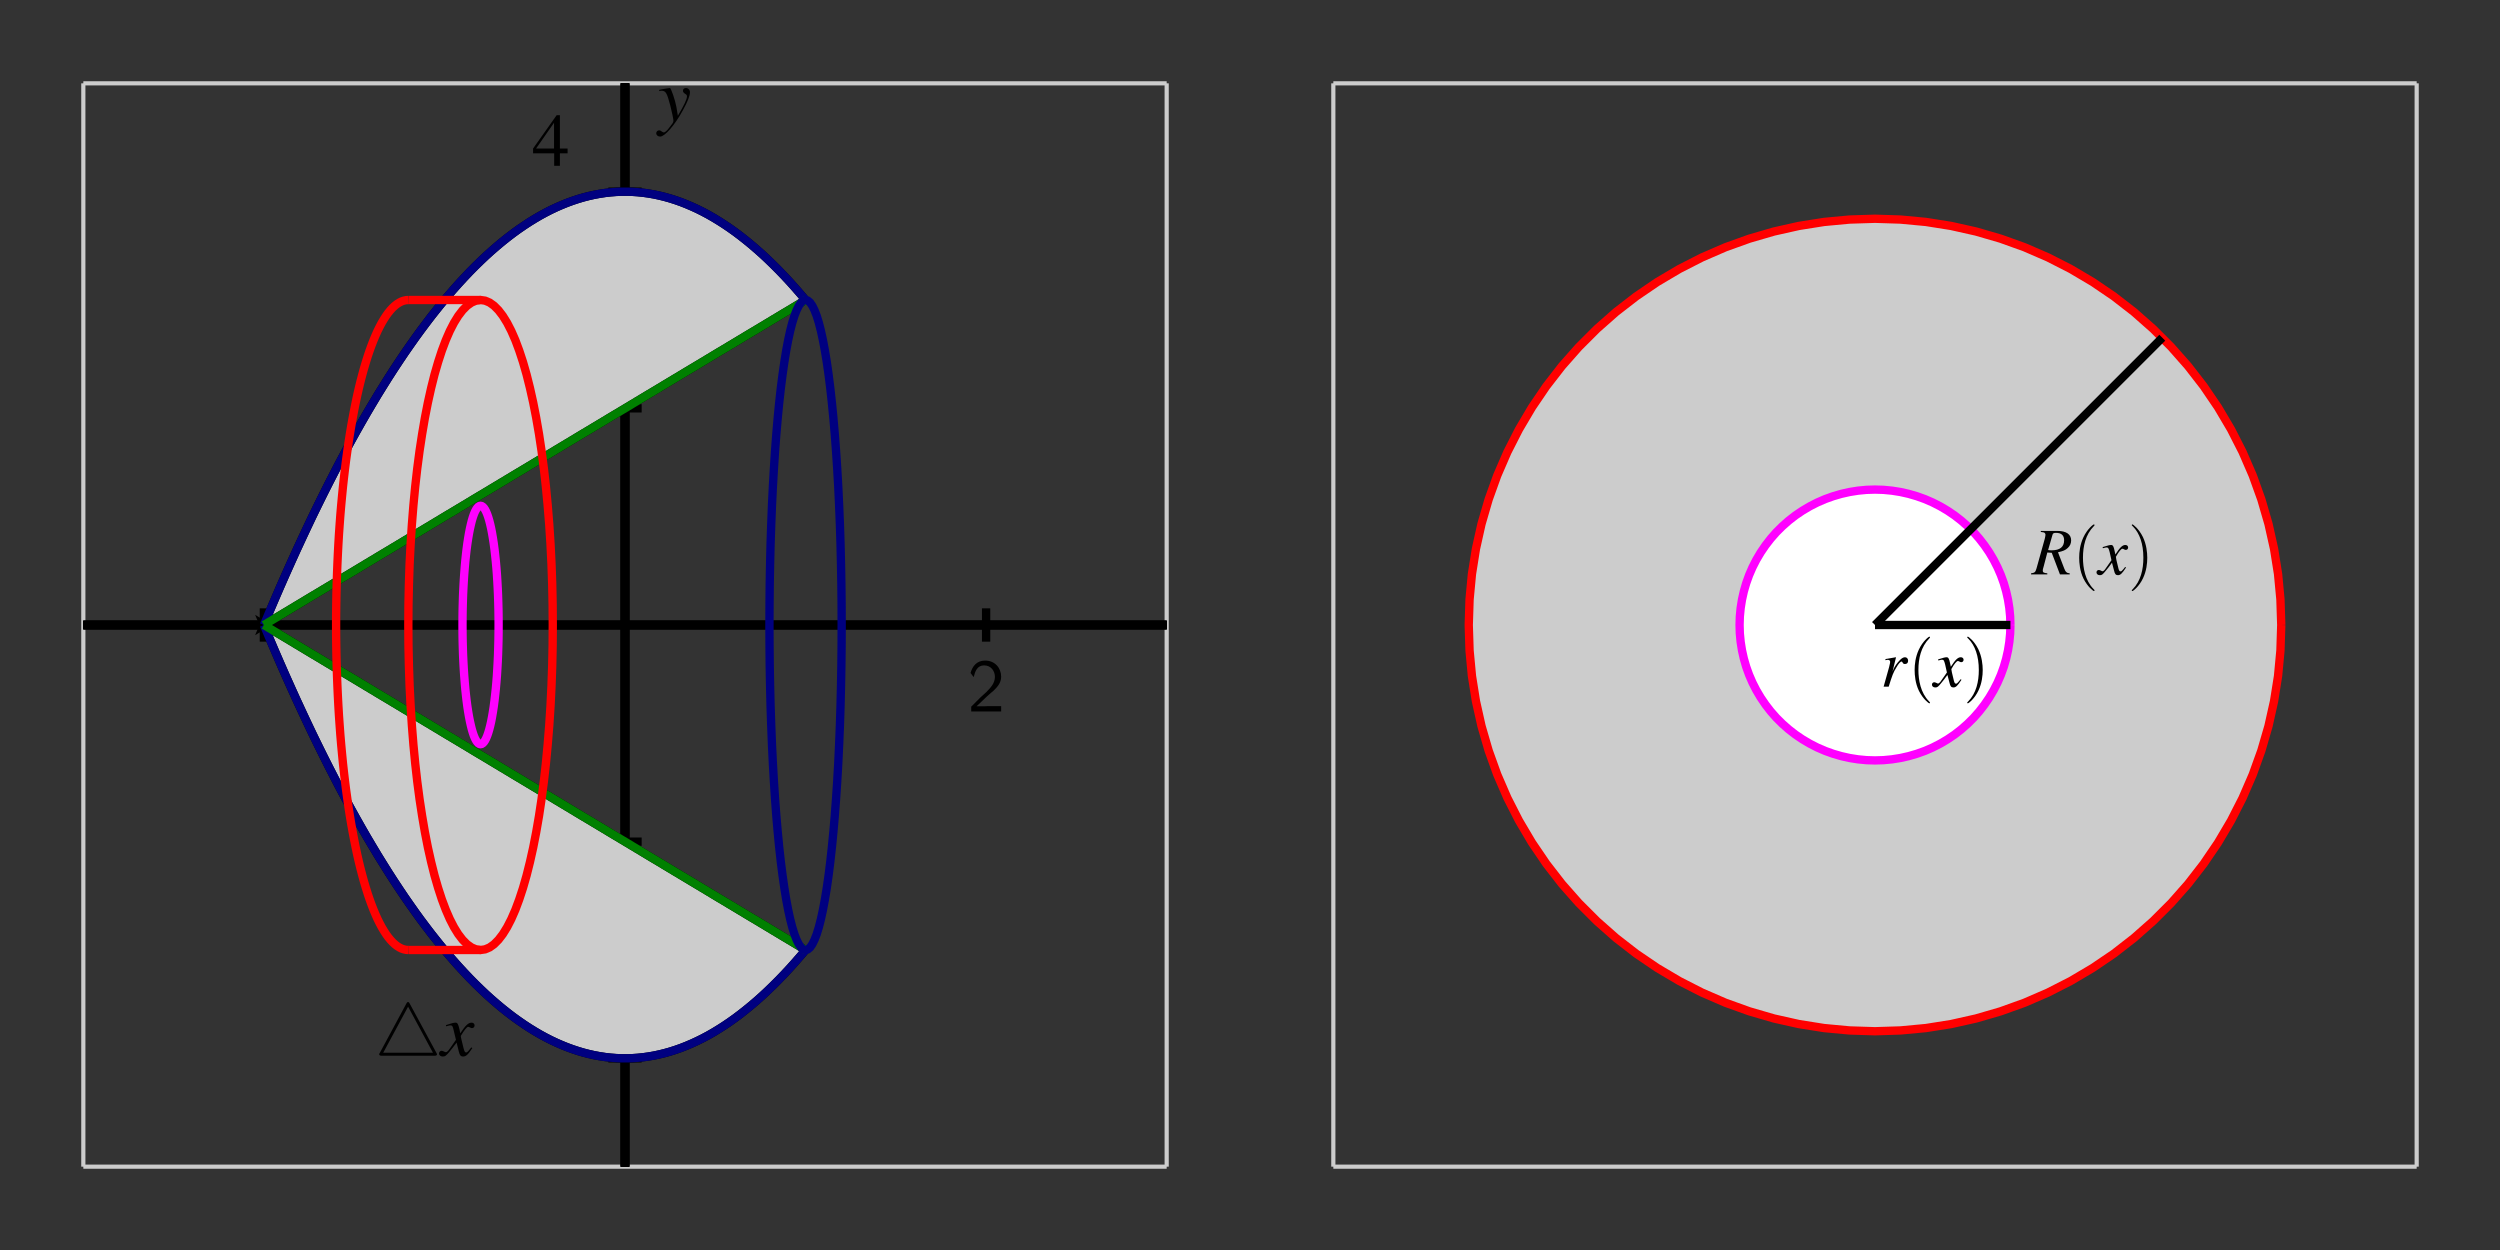 <?xml version="1.0" encoding="UTF-8"?>
<svg xmlns="http://www.w3.org/2000/svg" xmlns:xlink="http://www.w3.org/1999/xlink" width="300pt" height="150pt" viewBox="0 0 300 150" version="1.1">
<rect x="0" y="0" width="300" height="150" fill="#333333" stroke="none"/>
<defs>
<g>
<symbol overflow="visible" id="glyph0-0">
<path style="stroke:none;" d=""/>
</symbol>
<symbol overflow="visible" id="glyph0-1">
<path style="stroke:none;" d="M 1.562 -1.688 L 0.453 -0.578 L 0.453 0 L 4.047 0 L 4.047 -0.641 L 2.406 -0.641 C 2.297 -0.641 2.188 -0.625 2.078 -0.625 L 1.094 -0.625 C 1.391 -0.875 2.062 -1.562 2.344 -1.812 C 2.516 -1.984 2.984 -2.359 3.156 -2.516 C 3.562 -2.922 4.047 -3.406 4.047 -4.172 C 4.047 -5.203 3.312 -6.109 2.125 -6.109 C 1.094 -6.109 0.594 -5.406 0.375 -4.625 C 0.484 -4.469 0.531 -4.422 0.547 -4.391 C 0.562 -4.375 0.656 -4.25 0.75 -4.125 C 0.922 -4.828 1.172 -5.531 2 -5.531 C 2.844 -5.531 3.297 -4.844 3.297 -4.156 C 3.297 -3.391 2.797 -2.875 2.266 -2.328 Z M 1.562 -1.688 "/>
</symbol>
<symbol overflow="visible" id="glyph1-0">
<path style="stroke:none;" d=""/>
</symbol>
<symbol overflow="visible" id="glyph1-1">
<path style="stroke:none;" d="M 4.188 -6.266 C 4.125 -6.375 4.109 -6.438 4 -6.438 C 3.891 -6.438 3.875 -6.406 3.797 -6.266 L 0.609 -0.344 C 0.531 -0.234 0.531 -0.219 0.531 -0.188 C 0.531 0 0.719 0 0.859 0 L 7.141 0 C 7.297 0 7.469 0 7.469 -0.188 C 7.469 -0.219 7.438 -0.25 7.406 -0.328 Z M 4 -5.891 L 6.984 -0.359 L 1.016 -0.359 Z M 4 -5.891 "/>
</symbol>
<symbol overflow="visible" id="glyph2-0">
<path style="stroke:none;" d=""/>
</symbol>
<symbol overflow="visible" id="glyph2-1">
<path style="stroke:none;" d="M 3.625 -1 C 3.547 -0.922 3.5 -0.859 3.422 -0.75 C 3.219 -0.484 3.109 -0.391 3 -0.391 C 2.875 -0.391 2.797 -0.516 2.734 -0.766 C 2.703 -0.844 2.703 -0.891 2.688 -0.922 C 2.469 -1.828 2.359 -2.234 2.359 -2.375 C 2.766 -3.062 3.094 -3.469 3.25 -3.469 C 3.297 -3.469 3.375 -3.438 3.469 -3.391 C 3.578 -3.328 3.641 -3.312 3.703 -3.312 C 3.891 -3.312 4.016 -3.453 4.016 -3.641 C 4.016 -3.828 3.875 -3.969 3.656 -3.969 C 3.266 -3.969 2.922 -3.641 2.297 -2.688 L 2.203 -3.172 C 2.062 -3.781 1.969 -3.969 1.734 -3.969 C 1.531 -3.969 1.219 -3.891 0.672 -3.703 L 0.578 -3.672 L 0.609 -3.531 C 0.953 -3.625 1.031 -3.641 1.109 -3.641 C 1.344 -3.641 1.391 -3.562 1.516 -3.016 L 1.781 -1.906 L 1.047 -0.859 C 0.859 -0.578 0.688 -0.422 0.578 -0.422 C 0.531 -0.422 0.438 -0.453 0.344 -0.5 C 0.234 -0.562 0.141 -0.594 0.062 -0.594 C -0.109 -0.594 -0.25 -0.453 -0.25 -0.281 C -0.25 -0.047 -0.062 0.094 0.203 0.094 C 0.484 0.094 0.594 0.016 1.047 -0.531 C 1.281 -0.812 1.469 -1.062 1.859 -1.578 L 2.125 -0.5 C 2.234 -0.047 2.359 0.094 2.641 0.094 C 2.984 0.094 3.219 -0.109 3.75 -0.922 Z M 3.625 -1 "/>
</symbol>
<symbol overflow="visible" id="glyph2-2">
<path style="stroke:none;" d="M 0.141 -3.594 C 0.25 -3.625 0.312 -3.641 0.406 -3.641 C 0.922 -3.641 1.062 -3.406 1.469 -1.859 C 1.625 -1.281 1.844 -0.219 1.844 -0.078 C 1.844 0.078 1.797 0.219 1.656 0.375 C 1.375 0.75 1.203 0.984 1.094 1.094 C 0.906 1.281 0.797 1.359 0.688 1.359 C 0.625 1.359 0.562 1.328 0.469 1.266 C 0.328 1.156 0.234 1.109 0.141 1.109 C -0.062 1.109 -0.219 1.266 -0.219 1.453 C -0.219 1.688 -0.016 1.859 0.25 1.859 C 0.812 1.859 2 0.5 2.969 -1.281 C 3.578 -2.391 3.828 -3.031 3.828 -3.469 C 3.828 -3.75 3.609 -3.969 3.344 -3.969 C 3.125 -3.969 2.984 -3.828 2.984 -3.641 C 2.984 -3.5 3.062 -3.406 3.234 -3.281 C 3.406 -3.188 3.469 -3.109 3.469 -2.984 C 3.469 -2.625 3.141 -1.922 2.375 -0.641 L 2.203 -1.688 C 2.062 -2.484 1.562 -3.969 1.422 -3.969 L 1.391 -3.969 C 1.375 -3.953 1.344 -3.953 1.312 -3.953 C 1.219 -3.953 0.906 -3.891 0.422 -3.812 C 0.375 -3.797 0.266 -3.766 0.141 -3.75 Z M 0.141 -3.594 "/>
</symbol>
<symbol overflow="visible" id="glyph3-0">
<path style="stroke:none;" d=""/>
</symbol>
<symbol overflow="visible" id="glyph3-1">
<path style="stroke:none;" d="M 4.25 -2.078 L 3.328 -2.078 L 3.328 -6.078 L 2.938 -6.078 L 0.109 -2.078 L 0.109 -1.5 L 2.641 -1.5 L 2.641 0 L 3.328 0 L 3.328 -1.5 L 4.25 -1.5 Z M 2.625 -2.078 L 0.469 -2.078 L 2.625 -5.172 Z M 2.625 -2.078 "/>
</symbol>
<symbol overflow="visible" id="glyph4-0">
<path style="stroke:none;" d=""/>
</symbol>
<symbol overflow="visible" id="glyph4-1">
<path style="stroke:none;" d="M 0.969 0 C 1.391 -1.359 1.516 -1.703 1.891 -2.312 C 2.156 -2.766 2.375 -3.016 2.516 -3.016 C 2.562 -3.016 2.594 -2.969 2.641 -2.891 C 2.703 -2.766 2.766 -2.719 2.922 -2.719 C 3.156 -2.719 3.297 -2.859 3.297 -3.109 C 3.297 -3.359 3.141 -3.531 2.922 -3.531 C 2.734 -3.531 2.516 -3.406 2.312 -3.188 C 1.984 -2.859 1.656 -2.391 1.531 -2.062 L 1.422 -1.781 L 1.844 -3.516 L 1.828 -3.531 C 1.234 -3.422 1.172 -3.406 0.578 -3.312 L 0.578 -3.172 C 0.781 -3.219 0.797 -3.219 0.859 -3.219 C 1.031 -3.219 1.141 -3.141 1.141 -2.984 C 1.141 -2.875 1.141 -2.875 1.016 -2.344 L 0.359 0 Z M 0.969 0 "/>
</symbol>
<symbol overflow="visible" id="glyph4-2">
<path style="stroke:none;" d="M 3.219 -0.891 C 3.156 -0.812 3.109 -0.766 3.047 -0.672 C 2.859 -0.438 2.766 -0.359 2.672 -0.359 C 2.547 -0.359 2.484 -0.453 2.422 -0.688 C 2.406 -0.75 2.406 -0.797 2.391 -0.812 C 2.188 -1.625 2.109 -1.984 2.109 -2.109 C 2.453 -2.734 2.75 -3.078 2.891 -3.078 C 2.938 -3.078 3 -3.062 3.078 -3.016 C 3.172 -2.953 3.234 -2.938 3.297 -2.938 C 3.469 -2.938 3.578 -3.062 3.578 -3.234 C 3.578 -3.406 3.438 -3.531 3.25 -3.531 C 2.891 -3.531 2.594 -3.234 2.047 -2.391 L 1.953 -2.828 C 1.844 -3.375 1.75 -3.531 1.531 -3.531 C 1.359 -3.531 1.094 -3.453 0.594 -3.297 L 0.516 -3.266 L 0.547 -3.141 C 0.844 -3.219 0.922 -3.234 0.984 -3.234 C 1.188 -3.234 1.234 -3.156 1.359 -2.688 L 1.578 -1.703 L 0.922 -0.766 C 0.766 -0.516 0.609 -0.375 0.516 -0.375 C 0.469 -0.375 0.391 -0.406 0.312 -0.453 C 0.203 -0.5 0.125 -0.531 0.062 -0.531 C -0.094 -0.531 -0.219 -0.406 -0.219 -0.25 C -0.219 -0.047 -0.062 0.094 0.188 0.094 C 0.438 0.094 0.531 0.016 0.922 -0.469 C 1.141 -0.734 1.312 -0.938 1.641 -1.406 L 1.891 -0.453 C 1.984 -0.047 2.094 0.094 2.359 0.094 C 2.656 0.094 2.859 -0.109 3.328 -0.828 Z M 3.219 -0.891 "/>
</symbol>
<symbol overflow="visible" id="glyph4-3">
<path style="stroke:none;" d="M 4.531 -0.125 C 4.188 -0.156 4.031 -0.281 3.875 -0.703 L 3.125 -2.656 C 3.75 -2.797 4.016 -2.906 4.297 -3.172 C 4.562 -3.406 4.703 -3.719 4.703 -4.078 C 4.703 -4.812 4.109 -5.219 3.047 -5.219 L 1.062 -5.219 L 1.062 -5.094 C 1.391 -5.047 1.438 -5.047 1.516 -4.984 C 1.578 -4.938 1.625 -4.844 1.625 -4.766 C 1.625 -4.656 1.578 -4.469 1.531 -4.25 L 0.547 -0.719 C 0.406 -0.25 0.344 -0.203 -0.109 -0.125 L -0.109 0 L 1.844 0 L 1.844 -0.125 C 1.359 -0.188 1.297 -0.234 1.297 -0.5 C 1.297 -0.578 1.328 -0.688 1.406 -0.953 L 1.844 -2.625 L 2.375 -2.594 L 3.359 0 L 4.531 0 Z M 2.469 -4.766 C 2.516 -4.922 2.609 -4.984 2.875 -4.984 C 3.531 -4.984 3.859 -4.688 3.859 -4.094 C 3.859 -3.297 3.359 -2.891 2.359 -2.891 C 2.219 -2.891 2.141 -2.891 1.938 -2.922 Z M 2.469 -4.766 "/>
</symbol>
<symbol overflow="visible" id="glyph5-0">
<path style="stroke:none;" d=""/>
</symbol>
<symbol overflow="visible" id="glyph5-1">
<path style="stroke:none;" d="M 2.641 1.922 C 2.641 1.891 2.641 1.875 2.516 1.75 C 1.516 0.734 1.25 -0.781 1.25 -2 C 1.25 -3.391 1.562 -4.781 2.547 -5.781 C 2.641 -5.875 2.641 -5.891 2.641 -5.922 C 2.641 -5.969 2.609 -6 2.562 -6 C 2.484 -6 1.766 -5.453 1.297 -4.438 C 0.891 -3.562 0.797 -2.672 0.797 -2 C 0.797 -1.375 0.875 -0.406 1.312 0.5 C 1.797 1.484 2.484 2 2.562 2 C 2.609 2 2.641 1.969 2.641 1.922 Z M 2.641 1.922 "/>
</symbol>
<symbol overflow="visible" id="glyph5-2">
<path style="stroke:none;" d="M 2.312 -2 C 2.312 -2.625 2.219 -3.594 1.781 -4.5 C 1.297 -5.484 0.609 -6 0.531 -6 C 0.484 -6 0.453 -5.969 0.453 -5.922 C 0.453 -5.891 0.453 -5.875 0.609 -5.734 C 1.391 -4.938 1.844 -3.672 1.844 -2 C 1.844 -0.625 1.547 0.781 0.562 1.781 C 0.453 1.875 0.453 1.891 0.453 1.922 C 0.453 1.969 0.484 2 0.531 2 C 0.609 2 1.344 1.453 1.812 0.438 C 2.219 -0.438 2.312 -1.328 2.312 -2 Z M 2.312 -2 "/>
</symbol>
</g>
<clipPath id="clip1">
  <path d="M 17 10 L 111 10 L 111 90 L 17 90 Z M 17 10 "/>
</clipPath>
<clipPath id="clip2">
  <path d="M 17 60 L 111 60 L 111 140 L 17 140 Z M 17 60 "/>
</clipPath>
</defs>
<g id="surface1">
<path style="fill:none;stroke-width:5;stroke-linecap:butt;stroke-linejoin:miter;stroke:rgb(80.077%,80.077%,80.077%);stroke-opacity:1;stroke-miterlimit:10;" d="M 100 100 L 100 1400 M 1400 100 L 1400 1400 M 100 100 L 1400 100 M 100 1400 L 1400 1400 " transform="matrix(0.1,0,0,-0.1,0,150)"/>
<path style="fill:none;stroke-width:10;stroke-linecap:butt;stroke-linejoin:miter;stroke:rgb(0%,0%,0%);stroke-opacity:1;stroke-miterlimit:10;" d="M 100 750 L 1400 750 M 750 100 L 750 1400 " transform="matrix(0.1,0,0,-0.1,0,150)"/>
<path style="fill:none;stroke-width:10;stroke-linecap:butt;stroke-linejoin:miter;stroke:rgb(0%,0%,0%);stroke-opacity:1;stroke-miterlimit:10;" d="M 100 750 L 1400 750 M 750 100 L 750 1400 M 316.68 730 L 316.68 770 " transform="matrix(0.1,0,0,-0.1,0,150)"/>
<path style="fill:none;stroke-width:10;stroke-linecap:butt;stroke-linejoin:miter;stroke:rgb(0%,0%,0%);stroke-opacity:1;stroke-miterlimit:10;" d="M 100 750 L 1400 750 M 750 100 L 750 1400 M 750 730 L 750 770 " transform="matrix(0.1,0,0,-0.1,0,150)"/>
<path style="fill:none;stroke-width:10;stroke-linecap:butt;stroke-linejoin:miter;stroke:rgb(0%,0%,0%);stroke-opacity:1;stroke-miterlimit:10;" d="M 100 750 L 1400 750 M 750 100 L 750 1400 M 1183.32 730 L 1183.32 770 " transform="matrix(0.1,0,0,-0.1,0,150)"/>
<path style="fill:none;stroke-width:10;stroke-linecap:butt;stroke-linejoin:miter;stroke:rgb(0%,0%,0%);stroke-opacity:1;stroke-miterlimit:10;" d="M 100 750 L 1400 750 M 750 100 L 750 1400 M 730 230 L 770 230 " transform="matrix(0.1,0,0,-0.1,0,150)"/>
<path style="fill:none;stroke-width:10;stroke-linecap:butt;stroke-linejoin:miter;stroke:rgb(0%,0%,0%);stroke-opacity:1;stroke-miterlimit:10;" d="M 100 750 L 1400 750 M 750 100 L 750 1400 M 730 490 L 770 490 " transform="matrix(0.1,0,0,-0.1,0,150)"/>
<path style="fill:none;stroke-width:10;stroke-linecap:butt;stroke-linejoin:miter;stroke:rgb(0%,0%,0%);stroke-opacity:1;stroke-miterlimit:10;" d="M 100 750 L 1400 750 M 750 100 L 750 1400 M 730 750 L 770 750 " transform="matrix(0.1,0,0,-0.1,0,150)"/>
<path style="fill:none;stroke-width:10;stroke-linecap:butt;stroke-linejoin:miter;stroke:rgb(0%,0%,0%);stroke-opacity:1;stroke-miterlimit:10;" d="M 100 750 L 1400 750 M 750 100 L 750 1400 M 730 1010 L 770 1010 " transform="matrix(0.1,0,0,-0.1,0,150)"/>
<path style="fill:none;stroke-width:10;stroke-linecap:butt;stroke-linejoin:miter;stroke:rgb(0%,0%,0%);stroke-opacity:1;stroke-miterlimit:10;" d="M 100 750 L 1400 750 M 750 100 L 750 1400 M 730 1270 L 770 1270 " transform="matrix(0.1,0,0,-0.1,0,150)"/>
<g style="fill:rgb(0%,0%,0%);fill-opacity:1;">
  <use xlink:href="#glyph0-1" x="116.092" y="85.378"/>
</g>
<path style=" stroke:none;fill-rule:nonzero;fill:rgb(80.077%,80.077%,80.077%);fill-opacity:1;" d="M 31.668 75 L 32.316 73.453 L 32.969 71.926 L 33.617 70.426 L 34.266 68.949 L 34.918 67.492 L 35.566 66.062 L 36.219 64.652 L 36.867 63.27 L 37.516 61.906 L 38.168 60.57 L 38.816 59.258 L 39.469 57.965 L 40.117 56.699 L 40.766 55.453 L 41.418 54.23 L 42.066 53.035 L 42.719 51.859 L 43.367 50.711 L 44.016 49.586 L 44.668 48.48 L 45.316 47.398 L 45.969 46.344 L 46.617 45.309 L 47.266 44.301 L 47.918 43.312 L 48.566 42.348 L 49.219 41.41 L 49.867 40.492 L 50.516 39.602 L 51.168 38.73 L 51.816 37.883 L 52.469 37.062 L 53.117 36.262 L 53.766 35.484 L 54.418 34.73 L 55.066 34.004 L 55.719 33.297 L 56.367 32.613 L 57.016 31.957 L 57.668 31.32 L 58.316 30.707 L 58.969 30.117 L 59.617 29.555 L 60.266 29.012 L 60.918 28.492 L 61.566 27.996 L 62.219 27.523 L 62.867 27.078 L 63.516 26.652 L 64.168 26.25 L 64.816 25.871 L 65.469 25.516 L 66.117 25.184 L 66.766 24.879 L 67.418 24.594 L 68.066 24.332 L 68.719 24.094 L 69.367 23.879 L 70.016 23.688 L 70.668 23.52 L 71.316 23.375 L 71.969 23.254 L 72.617 23.156 L 73.266 23.082 L 73.918 23.031 L 74.566 23.004 L 75.219 23 L 75.867 23.02 L 76.516 23.062 L 77.168 23.129 L 77.816 23.219 L 78.469 23.332 L 79.117 23.469 L 79.766 23.629 L 80.418 23.812 L 81.066 24.02 L 81.719 24.25 L 82.367 24.504 L 83.016 24.781 L 83.668 25.078 L 84.316 25.402 L 84.969 25.75 L 85.617 26.121 L 86.266 26.516 L 86.918 26.934 L 87.566 27.371 L 88.219 27.836 L 88.867 28.324 L 89.516 28.836 L 90.168 29.371 L 90.816 29.93 L 91.469 30.508 L 92.117 31.113 L 92.766 31.742 L 93.418 32.395 L 94.066 33.066 L 94.719 33.766 L 95.367 34.488 L 96.016 35.23 L 96.668 36 L 96.016 36.391 L 94.719 37.172 L 94.066 37.559 L 93.418 37.949 L 92.766 38.34 L 91.469 39.121 L 90.816 39.512 L 90.168 39.898 L 89.516 40.289 L 88.219 41.07 L 87.566 41.461 L 86.918 41.852 L 86.266 42.238 L 84.969 43.02 L 84.316 43.41 L 83.668 43.801 L 83.016 44.191 L 82.367 44.578 L 81.719 44.969 L 81.066 45.359 L 80.418 45.75 L 79.766 46.141 L 78.469 46.922 L 77.816 47.309 L 77.168 47.699 L 76.516 48.09 L 75.219 48.871 L 74.566 49.262 L 73.918 49.648 L 73.266 50.039 L 71.969 50.82 L 71.316 51.211 L 70.668 51.602 L 70.016 51.988 L 68.719 52.77 L 68.066 53.16 L 67.418 53.551 L 66.766 53.941 L 66.117 54.332 L 65.469 54.719 L 64.816 55.109 L 64.168 55.5 L 63.516 55.891 L 62.867 56.281 L 62.219 56.668 L 61.566 57.059 L 60.918 57.449 L 60.266 57.84 L 58.969 58.621 L 58.316 59.012 L 57.668 59.398 L 57.016 59.789 L 55.719 60.57 L 55.066 60.961 L 54.418 61.352 L 53.766 61.738 L 52.469 62.52 L 51.816 62.91 L 51.168 63.301 L 50.516 63.691 L 49.867 64.082 L 49.219 64.469 L 48.566 64.859 L 47.918 65.25 L 47.266 65.641 L 46.617 66.031 L 45.969 66.418 L 45.316 66.809 L 44.668 67.199 L 44.016 67.59 L 42.719 68.371 L 42.066 68.762 L 41.418 69.148 L 40.766 69.539 L 39.469 70.32 L 38.816 70.711 L 38.168 71.102 L 37.516 71.488 L 36.219 72.27 L 35.566 72.66 L 34.918 73.051 L 34.266 73.441 L 33.617 73.832 L 32.969 74.219 L 32.316 74.609 L 31.668 75 "/>
<path style="fill:none;stroke-width:10;stroke-linecap:butt;stroke-linejoin:miter;stroke:rgb(0%,0%,0%);stroke-opacity:1;stroke-miterlimit:10;" d="M 316.68 750 L 323.164 765.469 L 329.688 780.742 L 336.172 795.742 L 342.656 810.508 L 349.18 825.078 L 355.664 839.375 L 362.188 853.477 L 368.672 867.305 L 375.156 880.938 L 381.68 894.297 L 388.164 907.422 L 394.688 920.352 L 401.172 933.008 L 407.656 945.469 L 414.18 957.695 L 420.664 969.648 L 427.188 981.406 L 433.672 992.891 L 440.156 1004.141 L 446.68 1015.195 L 453.164 1026.016 L 459.688 1036.562 L 466.172 1046.914 L 472.656 1056.992 L 479.18 1066.875 L 485.664 1076.523 L 492.188 1085.898 L 498.672 1095.078 L 505.156 1103.984 L 511.68 1112.695 L 518.164 1121.172 L 524.688 1129.375 L 531.172 1137.383 L 537.656 1145.156 L 544.18 1152.695 L 550.664 1159.961 L 557.188 1167.031 L 563.672 1173.867 L 570.156 1180.43 L 576.68 1186.797 L 583.164 1192.93 L 589.688 1198.828 L 596.172 1204.453 L 602.656 1209.883 L 609.18 1215.078 L 615.664 1220.039 L 622.188 1224.766 L 628.672 1229.219 L 635.156 1233.477 L 641.68 1237.5 L 648.164 1241.289 L 654.688 1244.844 L 661.172 1248.164 L 667.656 1251.211 L 674.18 1254.062 L 680.664 1256.68 L 687.188 1259.062 L 693.672 1261.211 L 700.156 1263.125 L 706.68 1264.805 L 713.164 1266.25 L 719.688 1267.461 L 726.172 1268.438 L 732.656 1269.18 L 739.18 1269.688 L 745.664 1269.961 L 752.188 1270 L 758.672 1269.805 L 765.156 1269.375 L 771.68 1268.711 L 778.164 1267.812 L 784.688 1266.68 L 791.172 1265.312 L 797.656 1263.711 L 804.18 1261.875 L 810.664 1259.805 L 817.188 1257.5 L 823.672 1254.961 L 830.156 1252.188 L 836.68 1249.219 L 843.164 1245.977 L 849.688 1242.5 L 856.172 1238.789 L 862.656 1234.844 L 869.18 1230.664 L 875.664 1226.289 L 882.188 1221.641 L 888.672 1216.758 L 895.156 1211.641 L 901.68 1206.289 L 908.164 1200.703 L 914.688 1194.922 L 921.172 1188.867 L 927.656 1182.578 L 934.18 1176.055 L 940.664 1169.336 L 947.188 1162.344 L 953.672 1155.117 L 960.156 1147.695 L 966.68 1140 L 960.156 1136.094 L 947.188 1128.281 L 940.664 1124.414 L 934.18 1120.508 L 927.656 1116.602 L 914.688 1108.789 L 908.164 1104.883 L 901.68 1101.016 L 895.156 1097.109 L 882.188 1089.297 L 875.664 1085.391 L 869.18 1081.484 L 862.656 1077.617 L 849.688 1069.805 L 843.164 1065.898 L 836.68 1061.992 L 830.156 1058.086 L 823.672 1054.219 L 817.188 1050.312 L 810.664 1046.406 L 804.18 1042.5 L 797.656 1038.594 L 784.688 1030.781 L 778.164 1026.914 L 771.68 1023.008 L 765.156 1019.102 L 752.188 1011.289 L 745.664 1007.383 L 739.18 1003.516 L 732.656 999.609 L 719.688 991.797 L 713.164 987.891 L 706.68 983.984 L 700.156 980.117 L 687.188 972.305 L 680.664 968.398 L 674.18 964.492 L 667.656 960.586 L 661.172 956.68 L 654.688 952.812 L 648.164 948.906 L 641.68 945 L 635.156 941.094 L 628.672 937.188 L 622.188 933.32 L 615.664 929.414 L 609.18 925.508 L 602.656 921.602 L 589.688 913.789 L 583.164 909.883 L 576.68 906.016 L 570.156 902.109 L 557.188 894.297 L 550.664 890.391 L 544.18 886.484 L 537.656 882.617 L 524.688 874.805 L 518.164 870.898 L 511.68 866.992 L 505.156 863.086 L 498.672 859.18 L 492.188 855.312 L 485.664 851.406 L 479.18 847.5 L 472.656 843.594 L 466.172 839.688 L 459.688 835.82 L 453.164 831.914 L 446.68 828.008 L 440.156 824.102 L 427.188 816.289 L 420.664 812.383 L 414.18 808.516 L 407.656 804.609 L 394.688 796.797 L 388.164 792.891 L 381.68 788.984 L 375.156 785.117 L 362.188 777.305 L 355.664 773.398 L 349.18 769.492 L 342.656 765.586 L 336.172 761.68 L 329.688 757.812 L 323.164 753.906 Z M 316.68 750 " transform="matrix(0.1,0,0,-0.1,0,150)"/>
<path style=" stroke:none;fill-rule:nonzero;fill:rgb(80.077%,80.077%,80.077%);fill-opacity:1;" d="M 31.668 75 L 32.316 76.547 L 32.969 78.074 L 33.617 79.574 L 34.266 81.051 L 34.918 82.508 L 35.566 83.938 L 36.219 85.348 L 36.867 86.73 L 37.516 88.094 L 38.168 89.43 L 38.816 90.742 L 39.469 92.035 L 40.117 93.301 L 40.766 94.547 L 41.418 95.77 L 42.066 96.965 L 42.719 98.141 L 43.367 99.289 L 44.016 100.418 L 44.668 101.52 L 45.316 102.602 L 45.969 103.656 L 46.617 104.691 L 47.266 105.699 L 47.918 106.688 L 48.566 107.652 L 49.219 108.59 L 49.867 109.508 L 50.516 110.402 L 51.168 111.27 L 51.816 112.117 L 52.469 112.938 L 53.117 113.738 L 53.766 114.516 L 54.418 115.27 L 55.066 115.996 L 55.719 116.703 L 56.367 117.387 L 57.016 118.043 L 57.668 118.68 L 58.316 119.293 L 58.969 119.883 L 59.617 120.445 L 60.266 120.988 L 60.918 121.508 L 61.566 122.004 L 62.219 122.473 L 62.867 122.922 L 63.516 123.348 L 64.168 123.75 L 64.816 124.129 L 65.469 124.484 L 66.117 124.816 L 66.766 125.121 L 67.418 125.406 L 68.066 125.668 L 68.719 125.906 L 69.367 126.121 L 70.016 126.312 L 70.668 126.48 L 71.316 126.625 L 71.969 126.746 L 72.617 126.844 L 73.266 126.918 L 73.918 126.969 L 74.566 126.996 L 75.219 127 L 75.867 126.98 L 76.516 126.938 L 77.168 126.871 L 77.816 126.781 L 78.469 126.668 L 79.117 126.531 L 79.766 126.371 L 80.418 126.188 L 81.066 125.98 L 81.719 125.75 L 82.367 125.496 L 83.016 125.219 L 83.668 124.918 L 84.316 124.598 L 84.969 124.25 L 85.617 123.879 L 86.266 123.484 L 86.918 123.066 L 87.566 122.629 L 88.219 122.164 L 88.867 121.676 L 89.516 121.164 L 90.168 120.629 L 90.816 120.074 L 91.469 119.492 L 92.117 118.887 L 92.766 118.258 L 93.418 117.605 L 94.066 116.934 L 94.719 116.234 L 95.367 115.512 L 96.016 114.77 L 96.668 114 L 96.016 113.609 L 95.367 113.219 L 94.719 112.832 L 94.066 112.441 L 93.418 112.051 L 92.766 111.66 L 91.469 110.879 L 90.816 110.488 L 90.168 110.102 L 89.516 109.711 L 88.219 108.93 L 87.566 108.539 L 86.918 108.148 L 86.266 107.762 L 84.969 106.98 L 84.316 106.59 L 83.668 106.199 L 83.016 105.809 L 82.367 105.418 L 81.719 105.031 L 81.066 104.641 L 80.418 104.25 L 79.766 103.859 L 79.117 103.469 L 78.469 103.082 L 77.816 102.691 L 77.168 102.301 L 76.516 101.91 L 75.219 101.129 L 74.566 100.738 L 73.918 100.352 L 73.266 99.961 L 71.969 99.18 L 71.316 98.789 L 70.668 98.398 L 70.016 98.012 L 68.719 97.23 L 68.066 96.84 L 67.418 96.449 L 66.766 96.059 L 66.117 95.668 L 65.469 95.281 L 64.816 94.891 L 64.168 94.5 L 63.516 94.109 L 62.867 93.719 L 62.219 93.332 L 61.566 92.941 L 60.918 92.551 L 60.266 92.16 L 58.969 91.379 L 58.316 90.988 L 57.668 90.602 L 57.016 90.211 L 55.719 89.43 L 55.066 89.039 L 54.418 88.648 L 53.766 88.262 L 52.469 87.48 L 51.816 87.09 L 51.168 86.699 L 50.516 86.309 L 49.867 85.918 L 49.219 85.531 L 48.566 85.141 L 47.918 84.75 L 47.266 84.359 L 46.617 83.969 L 45.969 83.582 L 45.316 83.191 L 44.668 82.801 L 44.016 82.41 L 42.719 81.629 L 42.066 81.238 L 41.418 80.852 L 40.766 80.461 L 39.469 79.68 L 38.816 79.289 L 38.168 78.898 L 37.516 78.512 L 36.219 77.73 L 35.566 77.34 L 34.918 76.949 L 34.266 76.559 L 33.617 76.168 L 32.969 75.781 L 32.316 75.391 L 31.668 75 "/>
<path style="fill:none;stroke-width:10;stroke-linecap:butt;stroke-linejoin:miter;stroke:rgb(0%,0%,0%);stroke-opacity:1;stroke-miterlimit:10;" d="M 316.68 750 L 323.164 734.531 L 329.688 719.258 L 336.172 704.258 L 342.656 689.492 L 349.18 674.922 L 355.664 660.625 L 362.188 646.523 L 368.672 632.695 L 375.156 619.062 L 381.68 605.703 L 388.164 592.578 L 394.688 579.648 L 401.172 566.992 L 407.656 554.531 L 414.18 542.305 L 420.664 530.352 L 427.188 518.594 L 433.672 507.109 L 440.156 495.82 L 446.68 484.805 L 453.164 473.984 L 459.688 463.438 L 466.172 453.086 L 472.656 443.008 L 479.18 433.125 L 485.664 423.477 L 492.188 414.102 L 498.672 404.922 L 505.156 395.977 L 511.68 387.305 L 518.164 378.828 L 524.688 370.625 L 531.172 362.617 L 537.656 354.844 L 544.18 347.305 L 550.664 340.039 L 557.188 332.969 L 563.672 326.133 L 570.156 319.57 L 576.68 313.203 L 583.164 307.07 L 589.688 301.172 L 596.172 295.547 L 602.656 290.117 L 609.18 284.922 L 615.664 279.961 L 622.188 275.273 L 628.672 270.781 L 635.156 266.523 L 641.68 262.5 L 648.164 258.711 L 654.688 255.156 L 661.172 251.836 L 667.656 248.789 L 674.18 245.938 L 680.664 243.32 L 687.188 240.938 L 693.672 238.789 L 700.156 236.875 L 706.68 235.195 L 713.164 233.75 L 719.688 232.539 L 726.172 231.562 L 732.656 230.82 L 739.18 230.312 L 745.664 230.039 L 752.188 230 L 758.672 230.195 L 765.156 230.625 L 771.68 231.289 L 778.164 232.188 L 784.688 233.32 L 791.172 234.688 L 797.656 236.289 L 804.18 238.125 L 810.664 240.195 L 817.188 242.5 L 823.672 245.039 L 830.156 247.812 L 836.68 250.82 L 843.164 254.023 L 849.688 257.5 L 856.172 261.211 L 862.656 265.156 L 869.18 269.336 L 875.664 273.711 L 882.188 278.359 L 888.672 283.242 L 895.156 288.359 L 901.68 293.711 L 908.164 299.258 L 914.688 305.078 L 921.172 311.133 L 927.656 317.422 L 934.18 323.945 L 940.664 330.664 L 947.188 337.656 L 953.672 344.883 L 960.156 352.305 L 966.68 360 L 960.156 363.906 L 953.672 367.812 L 947.188 371.68 L 940.664 375.586 L 934.18 379.492 L 927.656 383.398 L 914.688 391.211 L 908.164 395.117 L 901.68 398.984 L 895.156 402.891 L 882.188 410.703 L 875.664 414.609 L 869.18 418.516 L 862.656 422.383 L 849.688 430.195 L 843.164 434.102 L 836.68 438.008 L 830.156 441.914 L 823.672 445.82 L 817.188 449.688 L 810.664 453.594 L 804.18 457.5 L 797.656 461.406 L 791.172 465.312 L 784.688 469.18 L 778.164 473.086 L 771.68 476.992 L 765.156 480.898 L 752.188 488.711 L 745.664 492.617 L 739.18 496.484 L 732.656 500.391 L 719.688 508.203 L 713.164 512.109 L 706.68 516.016 L 700.156 519.883 L 687.188 527.695 L 680.664 531.602 L 674.18 535.508 L 667.656 539.414 L 661.172 543.32 L 654.688 547.188 L 648.164 551.094 L 641.68 555 L 635.156 558.906 L 628.672 562.812 L 622.188 566.68 L 615.664 570.586 L 609.18 574.492 L 602.656 578.398 L 589.688 586.211 L 583.164 590.117 L 576.68 593.984 L 570.156 597.891 L 557.188 605.703 L 550.664 609.609 L 544.18 613.516 L 537.656 617.383 L 524.688 625.195 L 518.164 629.102 L 511.68 633.008 L 505.156 636.914 L 498.672 640.82 L 492.188 644.688 L 485.664 648.594 L 479.18 652.5 L 472.656 656.406 L 466.172 660.312 L 459.688 664.18 L 453.164 668.086 L 446.68 671.992 L 440.156 675.898 L 427.188 683.711 L 420.664 687.617 L 414.18 691.484 L 407.656 695.391 L 394.688 703.203 L 388.164 707.109 L 381.68 711.016 L 375.156 714.883 L 362.188 722.695 L 355.664 726.602 L 349.18 730.508 L 342.656 734.414 L 336.172 738.32 L 329.688 742.188 L 323.164 746.094 Z M 316.68 750 " transform="matrix(0.1,0,0,-0.1,0,150)"/>
<g clip-path="url(#clip1)" clip-rule="nonzero">
<path style="fill:none;stroke-width:10;stroke-linecap:butt;stroke-linejoin:miter;stroke:rgb(0%,0%,50%);stroke-opacity:1;stroke-miterlimit:10;" d="M 316.68 750 L 323.164 765.469 L 329.688 780.742 L 336.172 795.742 L 342.656 810.508 L 349.18 825.078 L 355.664 839.375 L 362.188 853.477 L 368.672 867.305 L 375.156 880.938 L 381.68 894.297 L 388.164 907.422 L 394.688 920.352 L 401.172 933.008 L 407.656 945.469 L 414.18 957.695 L 420.664 969.648 L 427.188 981.406 L 433.672 992.891 L 440.156 1004.141 L 446.68 1015.195 L 453.164 1026.016 L 459.688 1036.562 L 466.172 1046.914 L 472.656 1056.992 L 479.18 1066.875 L 485.664 1076.523 L 492.188 1085.898 L 498.672 1095.078 L 505.156 1103.984 L 511.68 1112.695 L 518.164 1121.172 L 524.688 1129.375 L 531.172 1137.383 L 537.656 1145.156 L 544.18 1152.695 L 550.664 1159.961 L 557.188 1167.031 L 563.672 1173.867 L 570.156 1180.43 L 576.68 1186.797 L 583.164 1192.93 L 589.688 1198.828 L 596.172 1204.453 L 602.656 1209.883 L 609.18 1215.078 L 615.664 1220.039 L 622.188 1224.766 L 628.672 1229.219 L 635.156 1233.477 L 641.68 1237.5 L 648.164 1241.289 L 654.688 1244.844 L 661.172 1248.164 L 667.656 1251.211 L 674.18 1254.062 L 680.664 1256.68 L 687.188 1259.062 L 693.672 1261.211 L 700.156 1263.125 L 706.68 1264.805 L 713.164 1266.25 L 719.688 1267.461 L 726.172 1268.438 L 732.656 1269.18 L 739.18 1269.688 L 745.664 1269.961 L 752.188 1270 L 758.672 1269.805 L 765.156 1269.375 L 771.68 1268.711 L 778.164 1267.812 L 784.688 1266.68 L 791.172 1265.312 L 797.656 1263.711 L 804.18 1261.875 L 810.664 1259.805 L 817.188 1257.5 L 823.672 1254.961 L 830.156 1252.188 L 836.68 1249.219 L 843.164 1245.977 L 849.688 1242.5 L 856.172 1238.789 L 862.656 1234.844 L 869.18 1230.664 L 875.664 1226.289 L 882.188 1221.641 L 888.672 1216.758 L 895.156 1211.641 L 901.68 1206.289 L 908.164 1200.703 L 914.688 1194.922 L 921.172 1188.867 L 927.656 1182.578 L 934.18 1176.055 L 940.664 1169.336 L 947.188 1162.344 L 953.672 1155.117 L 960.156 1147.695 L 966.68 1140 " transform="matrix(0.1,0,0,-0.1,0,150)"/>
</g>
<g clip-path="url(#clip2)" clip-rule="nonzero">
<path style="fill:none;stroke-width:10;stroke-linecap:butt;stroke-linejoin:miter;stroke:rgb(0%,0%,50%);stroke-opacity:1;stroke-miterlimit:10;" d="M 316.68 750 L 323.164 734.531 L 329.688 719.258 L 336.172 704.258 L 342.656 689.492 L 349.18 674.922 L 355.664 660.625 L 362.188 646.523 L 368.672 632.695 L 375.156 619.062 L 381.68 605.703 L 388.164 592.578 L 394.688 579.648 L 401.172 566.992 L 407.656 554.531 L 414.18 542.305 L 420.664 530.352 L 427.188 518.594 L 433.672 507.109 L 440.156 495.82 L 446.68 484.805 L 453.164 473.984 L 459.688 463.438 L 466.172 453.086 L 472.656 443.008 L 479.18 433.125 L 485.664 423.477 L 492.188 414.102 L 498.672 404.922 L 505.156 395.977 L 511.68 387.305 L 518.164 378.828 L 524.688 370.625 L 531.172 362.617 L 537.656 354.844 L 544.18 347.305 L 550.664 340.039 L 557.188 332.969 L 563.672 326.133 L 570.156 319.57 L 576.68 313.203 L 583.164 307.07 L 589.688 301.172 L 596.172 295.547 L 602.656 290.117 L 609.18 284.922 L 615.664 279.961 L 622.188 275.273 L 628.672 270.781 L 635.156 266.523 L 641.68 262.5 L 648.164 258.711 L 654.688 255.156 L 661.172 251.836 L 667.656 248.789 L 674.18 245.938 L 680.664 243.32 L 687.188 240.938 L 693.672 238.789 L 700.156 236.875 L 706.68 235.195 L 713.164 233.75 L 719.688 232.539 L 726.172 231.562 L 732.656 230.82 L 739.18 230.312 L 745.664 230.039 L 752.188 230 L 758.672 230.195 L 765.156 230.625 L 771.68 231.289 L 778.164 232.188 L 784.688 233.32 L 791.172 234.688 L 797.656 236.289 L 804.18 238.125 L 810.664 240.195 L 817.188 242.5 L 823.672 245.039 L 830.156 247.812 L 836.68 250.82 L 843.164 254.023 L 849.688 257.5 L 856.172 261.211 L 862.656 265.156 L 869.18 269.336 L 875.664 273.711 L 882.188 278.359 L 888.672 283.242 L 895.156 288.359 L 901.68 293.711 L 908.164 299.258 L 914.688 305.078 L 921.172 311.133 L 927.656 317.422 L 934.18 323.945 L 940.664 330.664 L 947.188 337.656 L 953.672 344.883 L 960.156 352.305 L 966.68 360 " transform="matrix(0.1,0,0,-0.1,0,150)"/>
</g>
<path style="fill:none;stroke-width:10;stroke-linecap:butt;stroke-linejoin:miter;stroke:rgb(0%,50%,0%);stroke-opacity:1;stroke-miterlimit:10;" d="M 316.68 750 L 323.164 753.906 L 329.688 757.812 L 336.172 761.68 L 342.656 765.586 L 349.18 769.492 L 355.664 773.398 L 362.188 777.305 L 375.156 785.117 L 381.68 788.984 L 388.164 792.891 L 394.688 796.797 L 407.656 804.609 L 414.18 808.516 L 420.664 812.383 L 427.188 816.289 L 440.156 824.102 L 446.68 828.008 L 453.164 831.914 L 459.688 835.82 L 466.172 839.688 L 472.656 843.594 L 479.18 847.5 L 485.664 851.406 L 492.188 855.312 L 498.672 859.18 L 505.156 863.086 L 511.68 866.992 L 518.164 870.898 L 524.688 874.805 L 537.656 882.617 L 544.18 886.484 L 550.664 890.391 L 557.188 894.297 L 570.156 902.109 L 576.68 906.016 L 583.164 909.883 L 589.688 913.789 L 602.656 921.602 L 609.18 925.508 L 615.664 929.414 L 622.188 933.32 L 628.672 937.188 L 635.156 941.094 L 641.68 945 L 648.164 948.906 L 654.688 952.812 L 661.172 956.68 L 667.656 960.586 L 674.18 964.492 L 680.664 968.398 L 687.188 972.305 L 700.156 980.117 L 706.68 983.984 L 713.164 987.891 L 719.688 991.797 L 732.656 999.609 L 739.18 1003.516 L 745.664 1007.383 L 752.188 1011.289 L 765.156 1019.102 L 771.68 1023.008 L 778.164 1026.914 L 784.688 1030.781 L 797.656 1038.594 L 804.18 1042.5 L 810.664 1046.406 L 817.188 1050.312 L 823.672 1054.219 L 830.156 1058.086 L 836.68 1061.992 L 843.164 1065.898 L 849.688 1069.805 L 862.656 1077.617 L 869.18 1081.484 L 875.664 1085.391 L 882.188 1089.297 L 895.156 1097.109 L 901.68 1101.016 L 908.164 1104.883 L 914.688 1108.789 L 927.656 1116.602 L 934.18 1120.508 L 940.664 1124.414 L 947.188 1128.281 L 960.156 1136.094 L 966.68 1140 " transform="matrix(0.1,0,0,-0.1,0,150)"/>
<path style="fill:none;stroke-width:10;stroke-linecap:butt;stroke-linejoin:miter;stroke:rgb(0%,50%,0%);stroke-opacity:1;stroke-miterlimit:10;" d="M 316.68 750 L 323.164 746.094 L 329.688 742.188 L 336.172 738.32 L 342.656 734.414 L 349.18 730.508 L 355.664 726.602 L 362.188 722.695 L 375.156 714.883 L 381.68 711.016 L 388.164 707.109 L 394.688 703.203 L 407.656 695.391 L 414.18 691.484 L 420.664 687.617 L 427.188 683.711 L 440.156 675.898 L 446.68 671.992 L 453.164 668.086 L 459.688 664.18 L 466.172 660.312 L 472.656 656.406 L 479.18 652.5 L 485.664 648.594 L 492.188 644.688 L 498.672 640.82 L 505.156 636.914 L 511.68 633.008 L 518.164 629.102 L 524.688 625.195 L 537.656 617.383 L 544.18 613.516 L 550.664 609.609 L 557.188 605.703 L 570.156 597.891 L 576.68 593.984 L 583.164 590.117 L 589.688 586.211 L 602.656 578.398 L 609.18 574.492 L 615.664 570.586 L 622.188 566.68 L 628.672 562.812 L 635.156 558.906 L 641.68 555 L 648.164 551.094 L 654.688 547.188 L 661.172 543.32 L 667.656 539.414 L 674.18 535.508 L 680.664 531.602 L 687.188 527.695 L 700.156 519.883 L 706.68 516.016 L 713.164 512.109 L 719.688 508.203 L 732.656 500.391 L 739.18 496.484 L 745.664 492.617 L 752.188 488.711 L 765.156 480.898 L 771.68 476.992 L 778.164 473.086 L 784.688 469.18 L 791.172 465.312 L 797.656 461.406 L 804.18 457.5 L 810.664 453.594 L 817.188 449.688 L 823.672 445.82 L 830.156 441.914 L 836.68 438.008 L 843.164 434.102 L 849.688 430.195 L 862.656 422.383 L 869.18 418.516 L 875.664 414.609 L 882.188 410.703 L 895.156 402.891 L 901.68 398.984 L 908.164 395.117 L 914.688 391.211 L 927.656 383.398 L 934.18 379.492 L 940.664 375.586 L 947.188 371.68 L 953.672 367.812 L 960.156 363.906 L 966.68 360 " transform="matrix(0.1,0,0,-0.1,0,150)"/>
<path style="fill:none;stroke-width:10;stroke-linecap:butt;stroke-linejoin:miter;stroke:rgb(100%,0%,0%);stroke-opacity:1;stroke-miterlimit:10;" d="M 490 1140 L 487.266 1139.805 L 484.57 1139.219 L 481.836 1138.281 L 479.141 1136.914 L 476.445 1135.195 L 473.75 1133.086 L 471.094 1130.625 L 468.438 1127.734 L 465.82 1124.531 L 463.203 1120.898 L 460.664 1116.953 L 458.086 1112.617 L 455.586 1107.93 L 453.086 1102.891 L 450.664 1097.5 L 448.242 1091.758 L 445.898 1085.703 L 443.555 1079.297 L 441.289 1072.578 L 439.062 1065.508 L 436.875 1058.164 L 434.766 1050.508 L 432.695 1042.539 L 430.664 1034.297 L 428.711 1025.781 L 426.836 1016.953 L 425 1007.891 L 423.242 998.594 L 421.523 989.023 L 419.883 979.219 L 418.32 969.219 L 416.836 958.984 L 415.391 948.516 L 414.062 937.891 L 412.773 927.07 L 411.562 916.055 L 410.469 904.883 L 409.414 893.555 L 408.438 882.109 L 407.578 870.508 L 406.758 858.789 L 406.055 846.992 L 405.43 835.078 L 404.883 823.086 L 404.414 811.016 L 404.023 798.867 L 403.711 786.719 L 403.516 774.492 L 403.359 762.266 L 403.32 750 L 403.359 737.734 L 403.516 725.508 L 403.711 713.281 L 404.023 701.133 L 404.414 688.984 L 404.883 676.914 L 405.43 664.922 L 406.055 653.008 L 406.758 641.211 L 407.578 629.492 L 408.438 617.891 L 409.414 606.445 L 410.469 595.117 L 411.562 583.945 L 412.773 572.93 L 414.062 562.109 L 415.391 551.484 L 416.836 541.016 L 418.32 530.781 L 419.883 520.781 L 421.523 510.977 L 423.242 501.406 L 425 492.109 L 426.836 483.008 L 428.711 474.219 L 430.664 465.703 L 432.695 457.461 L 434.766 449.492 L 436.875 441.836 L 439.062 434.492 L 441.289 427.422 L 443.555 420.703 L 445.898 414.297 L 448.242 408.242 L 450.664 402.5 L 453.086 397.109 L 455.586 392.07 L 458.086 387.383 L 460.664 383.047 L 463.203 379.102 L 465.82 375.469 L 468.438 372.266 L 471.094 369.375 L 473.75 366.914 L 476.445 364.805 L 479.141 363.086 L 481.836 361.719 L 484.57 360.781 L 487.266 360.195 L 490 360 " transform="matrix(0.1,0,0,-0.1,0,150)"/>
<path style="fill:none;stroke-width:10;stroke-linecap:butt;stroke-linejoin:miter;stroke:rgb(100%,0%,0%);stroke-opacity:1;stroke-miterlimit:10;" d="M 663.32 750 L 663.164 774.492 L 662.656 798.867 L 661.797 823.086 L 660.625 846.992 L 659.102 870.508 L 657.227 893.555 L 655.078 916.055 L 652.617 937.891 L 649.844 958.984 L 646.797 979.219 L 643.438 998.594 L 639.844 1016.953 L 635.977 1034.297 L 631.914 1050.508 L 627.617 1065.508 L 623.086 1079.297 L 618.438 1091.758 L 613.555 1102.891 L 608.555 1112.617 L 603.438 1120.898 L 598.203 1127.734 L 592.891 1133.086 L 587.539 1136.914 L 582.109 1139.219 L 576.68 1140 L 571.211 1139.219 L 565.82 1136.914 L 560.43 1133.086 L 555.117 1127.734 L 549.883 1120.898 L 544.766 1112.617 L 539.766 1102.891 L 534.922 1091.758 L 530.234 1079.297 L 525.742 1065.508 L 521.406 1050.508 L 517.344 1034.297 L 513.477 1016.953 L 509.883 998.594 L 506.562 979.219 L 503.477 958.984 L 500.703 937.891 L 498.242 916.055 L 496.094 893.555 L 494.258 870.508 L 492.734 846.992 L 491.523 823.086 L 490.703 798.867 L 490.156 774.492 L 490 750 L 490.156 725.508 L 490.703 701.133 L 491.523 676.914 L 492.734 653.008 L 494.258 629.492 L 496.094 606.445 L 498.242 583.945 L 500.703 562.109 L 503.477 541.016 L 506.562 520.781 L 509.883 501.406 L 513.477 483.008 L 517.344 465.703 L 521.406 449.492 L 525.742 434.492 L 530.234 420.703 L 534.922 408.242 L 539.766 397.109 L 544.766 387.383 L 549.883 379.102 L 555.117 372.266 L 560.43 366.914 L 565.82 363.086 L 571.211 360.781 L 576.68 360 L 582.109 360.781 L 587.539 363.086 L 592.891 366.914 L 598.203 372.266 L 603.438 379.102 L 608.555 387.383 L 613.555 397.109 L 618.438 408.242 L 623.086 420.703 L 627.617 434.492 L 631.914 449.492 L 635.977 465.703 L 639.844 483.008 L 643.438 501.406 L 646.797 520.781 L 649.844 541.016 L 652.617 562.109 L 655.078 583.945 L 657.227 606.445 L 659.102 629.492 L 660.625 653.008 L 661.797 676.914 L 662.656 701.133 L 663.164 725.508 L 663.32 750 " transform="matrix(0.1,0,0,-0.1,0,150)"/>
<path style="fill:none;stroke-width:10;stroke-linecap:butt;stroke-linejoin:miter;stroke:rgb(100%,0%,100%);stroke-opacity:1;stroke-miterlimit:10;" d="M 598.32 750 L 598.281 758.984 L 598.164 767.93 L 597.93 776.797 L 597.656 785.547 L 597.266 794.18 L 596.797 802.656 L 596.289 810.898 L 595.664 818.906 L 594.961 826.641 L 594.18 834.062 L 593.359 841.133 L 592.461 847.891 L 591.484 854.258 L 590.469 860.195 L 589.414 865.703 L 588.281 870.742 L 587.109 875.312 L 585.898 879.375 L 584.648 882.969 L 583.359 886.016 L 582.07 888.516 L 580.742 890.469 L 579.375 891.875 L 578.008 892.734 L 576.68 893.008 L 575.312 892.734 L 573.945 891.875 L 572.617 890.469 L 571.289 888.516 L 569.961 886.016 L 568.672 882.969 L 567.422 879.375 L 566.211 875.312 L 565.078 870.742 L 563.945 865.703 L 562.852 860.195 L 561.836 854.258 L 560.859 847.891 L 559.961 841.133 L 559.141 834.062 L 558.359 826.641 L 557.695 818.906 L 557.07 810.898 L 556.523 802.656 L 556.055 794.18 L 555.664 785.547 L 555.391 776.797 L 555.156 767.93 L 555.039 758.984 L 555 750 L 555.039 741.016 L 555.156 732.07 L 555.391 723.203 L 555.664 714.453 L 556.055 705.82 L 556.523 697.344 L 557.07 689.102 L 557.695 681.094 L 558.359 673.359 L 559.141 665.938 L 559.961 658.867 L 560.859 652.109 L 561.836 645.742 L 562.852 639.805 L 563.945 634.297 L 565.078 629.258 L 566.211 624.688 L 567.422 620.625 L 568.672 617.031 L 569.961 613.984 L 571.289 611.484 L 572.617 609.531 L 573.945 608.125 L 575.312 607.266 L 576.68 606.992 L 578.008 607.266 L 579.375 608.125 L 580.742 609.531 L 582.07 611.484 L 583.359 613.984 L 584.648 617.031 L 585.898 620.625 L 587.109 624.688 L 588.281 629.258 L 589.414 634.297 L 590.469 639.805 L 591.484 645.742 L 592.461 652.109 L 593.359 658.867 L 594.18 665.938 L 594.961 673.359 L 595.664 681.094 L 596.289 689.102 L 596.797 697.344 L 597.266 705.82 L 597.656 714.453 L 597.93 723.203 L 598.164 732.07 L 598.281 741.016 L 598.32 750 " transform="matrix(0.1,0,0,-0.1,0,150)"/>
<path style="fill:none;stroke-width:10;stroke-linecap:butt;stroke-linejoin:miter;stroke:rgb(0%,0%,50%);stroke-opacity:1;stroke-miterlimit:10;" d="M 1010 750 L 1009.922 774.492 L 1009.648 798.867 L 1009.219 823.086 L 1008.633 846.992 L 1007.891 870.508 L 1006.953 893.555 L 1005.898 916.055 L 1004.648 937.891 L 1003.242 958.984 L 1001.719 979.219 L 1000.039 998.594 L 998.242 1016.953 L 996.328 1034.297 L 994.297 1050.508 L 992.148 1065.508 L 989.883 1079.297 L 987.539 1091.758 L 985.117 1102.891 L 982.617 1112.617 L 980.078 1120.898 L 977.422 1127.734 L 974.766 1133.086 L 972.109 1136.914 L 969.375 1139.219 L 966.68 1140 L 963.945 1139.219 L 961.25 1136.914 L 958.555 1133.086 L 955.898 1127.734 L 953.281 1120.898 L 950.703 1112.617 L 948.203 1102.891 L 945.781 1091.758 L 943.438 1079.297 L 941.211 1065.508 L 939.062 1050.508 L 936.992 1034.297 L 935.078 1016.953 L 933.281 998.594 L 931.602 979.219 L 930.078 958.984 L 928.711 937.891 L 927.461 916.055 L 926.367 893.555 L 925.469 870.508 L 924.688 846.992 L 924.102 823.086 L 923.672 798.867 L 923.438 774.492 L 923.32 750 L 923.438 725.508 L 923.672 701.133 L 924.102 676.914 L 924.688 653.008 L 925.469 629.492 L 926.367 606.445 L 927.461 583.945 L 928.711 562.109 L 930.078 541.016 L 931.602 520.781 L 933.281 501.406 L 935.078 483.008 L 936.992 465.703 L 939.062 449.492 L 941.211 434.492 L 943.438 420.703 L 945.781 408.242 L 948.203 397.109 L 950.703 387.383 L 953.281 379.102 L 955.898 372.266 L 958.555 366.914 L 961.25 363.086 L 963.945 360.781 L 966.68 360 L 969.375 360.781 L 972.109 363.086 L 974.766 366.914 L 977.422 372.266 L 980.078 379.102 L 982.617 387.383 L 985.117 397.109 L 987.539 408.242 L 989.883 420.703 L 992.148 434.492 L 994.297 449.492 L 996.328 465.703 L 998.242 483.008 L 1000.039 501.406 L 1001.719 520.781 L 1003.242 541.016 L 1004.648 562.109 L 1005.898 583.945 L 1006.953 606.445 L 1007.891 629.492 L 1008.633 653.008 L 1009.219 676.914 L 1009.648 701.133 L 1009.922 725.508 L 1010 750 " transform="matrix(0.1,0,0,-0.1,0,150)"/>
<path style="fill:none;stroke-width:10;stroke-linecap:butt;stroke-linejoin:miter;stroke:rgb(100%,0%,0%);stroke-opacity:1;stroke-miterlimit:10;" d="M 490 1140 L 576.68 1140 " transform="matrix(0.1,0,0,-0.1,0,150)"/>
<path style="fill:none;stroke-width:10;stroke-linecap:butt;stroke-linejoin:miter;stroke:rgb(100%,0%,0%);stroke-opacity:1;stroke-miterlimit:10;" d="M 490 360 L 576.68 360 " transform="matrix(0.1,0,0,-0.1,0,150)"/>
<g style="fill:rgb(0%,0%,0%);fill-opacity:1;">
  <use xlink:href="#glyph1-1" x="44.971" y="126.687"/>
</g>
<g style="fill:rgb(0%,0%,0%);fill-opacity:1;">
  <use xlink:href="#glyph2-1" x="52.933" y="126.687"/>
</g>
<g style="fill:rgb(0%,0%,0%);fill-opacity:1;">
  <use xlink:href="#glyph3-1" x="63.86" y="19.9"/>
</g>
<g style="fill:rgb(0%,0%,0%);fill-opacity:1;">
  <use xlink:href="#glyph2-2" x="78.967" y="14.531"/>
</g>
<path style="fill:none;stroke-width:5;stroke-linecap:butt;stroke-linejoin:miter;stroke:rgb(80.077%,80.077%,80.077%);stroke-opacity:1;stroke-miterlimit:10;" d="M 1600 100 L 1600 1400 M 2900 100 L 2900 1400 M 1600 100 L 2900 100 M 1600 1400 L 2900 1400 " transform="matrix(0.1,0,0,-0.1,0,150)"/>
<path style=" stroke:none;fill-rule:nonzero;fill:rgb(80.077%,80.077%,80.077%);fill-opacity:1;" d="M 273.75 75 C 273.75 48.074 251.926 26.25 225 26.25 C 198.074 26.25 176.25 48.074 176.25 75 C 176.25 101.922 198.074 123.75 225 123.75 C 251.926 123.75 273.75 101.922 273.75 75 "/>
<path style=" stroke:none;fill-rule:nonzero;fill:rgb(100%,100%,100%);fill-opacity:1;" d="M 241.25 75 C 241.25 66.027 233.977 58.75 225 58.75 C 216.023 58.75 208.75 66.027 208.75 75 C 208.75 83.973 216.023 91.25 225 91.25 C 233.977 91.25 241.25 83.973 241.25 75 "/>
<path style="fill:none;stroke-width:10;stroke-linecap:butt;stroke-linejoin:miter;stroke:rgb(100%,0%,0%);stroke-opacity:1;stroke-miterlimit:10;" d="M 2737.5 750 L 2736.523 780.625 L 2733.672 811.094 L 2728.867 841.367 L 2722.188 871.25 L 2713.633 900.664 L 2703.281 929.453 L 2691.094 957.578 L 2677.188 984.844 L 2661.602 1011.211 L 2644.375 1036.562 L 2625.625 1060.742 L 2605.352 1083.711 L 2583.711 1105.352 L 2560.742 1125.625 L 2536.562 1144.375 L 2511.211 1161.602 L 2484.844 1177.188 L 2457.578 1191.094 L 2429.453 1203.281 L 2400.625 1213.633 L 2371.211 1222.188 L 2341.367 1228.867 L 2311.094 1233.672 L 2280.625 1236.523 L 2250 1237.5 L 2219.375 1236.523 L 2188.906 1233.672 L 2158.633 1228.867 L 2128.789 1222.188 L 2099.375 1213.633 L 2070.547 1203.281 L 2042.422 1191.094 L 2015.156 1177.188 L 1988.789 1161.602 L 1963.477 1144.375 L 1939.258 1125.625 L 1916.289 1105.352 L 1894.648 1083.711 L 1874.375 1060.742 L 1855.625 1036.562 L 1838.398 1011.211 L 1822.812 984.844 L 1808.906 957.578 L 1796.719 929.453 L 1786.367 900.664 L 1777.812 871.25 L 1771.133 841.367 L 1766.328 811.094 L 1763.477 780.625 L 1762.5 750 L 1763.477 719.375 L 1766.328 688.906 L 1771.133 658.633 L 1777.812 628.75 L 1786.367 599.336 L 1796.719 570.547 L 1808.906 542.422 L 1822.812 515.156 L 1838.398 488.789 L 1855.625 463.438 L 1874.375 439.258 L 1894.648 416.289 L 1916.289 394.648 L 1939.258 374.375 L 1963.477 355.586 L 1988.789 338.398 L 2015.156 322.812 L 2042.422 308.906 L 2070.547 296.719 L 2099.375 286.367 L 2128.789 277.812 L 2158.633 271.133 L 2188.906 266.328 L 2219.375 263.477 L 2250 262.5 L 2280.625 263.477 L 2311.094 266.328 L 2341.367 271.133 L 2371.211 277.812 L 2400.625 286.367 L 2429.453 296.719 L 2457.578 308.906 L 2484.844 322.812 L 2511.211 338.398 L 2536.562 355.586 L 2560.742 374.375 L 2583.711 394.648 L 2605.352 416.289 L 2625.625 439.258 L 2644.375 463.438 L 2661.602 488.789 L 2677.188 515.156 L 2691.094 542.422 L 2703.281 570.547 L 2713.633 599.336 L 2722.188 628.75 L 2728.867 658.633 L 2733.672 688.906 L 2736.523 719.375 L 2737.5 750 " transform="matrix(0.1,0,0,-0.1,0,150)"/>
<path style="fill:none;stroke-width:10;stroke-linecap:butt;stroke-linejoin:miter;stroke:rgb(100%,0%,100%);stroke-opacity:1;stroke-miterlimit:10;" d="M 2412.5 750 L 2412.188 760.195 L 2411.211 770.352 L 2409.609 780.43 L 2407.383 790.391 L 2404.531 800.234 L 2401.094 809.805 L 2397.031 819.18 L 2392.383 828.281 L 2387.188 837.07 L 2381.445 845.508 L 2375.195 853.594 L 2368.477 861.25 L 2361.25 868.438 L 2353.594 875.195 L 2345.508 881.484 L 2337.07 887.188 L 2328.281 892.383 L 2319.18 897.031 L 2309.805 901.094 L 2300.195 904.531 L 2290.391 907.383 L 2280.469 909.609 L 2270.352 911.211 L 2260.195 912.188 L 2250 912.5 L 2239.805 912.188 L 2229.648 911.211 L 2219.531 909.609 L 2209.609 907.383 L 2199.805 904.531 L 2190.195 901.094 L 2180.82 897.031 L 2171.719 892.383 L 2162.93 887.188 L 2154.492 881.484 L 2146.406 875.195 L 2138.75 868.438 L 2131.523 861.25 L 2124.805 853.594 L 2118.555 845.508 L 2112.812 837.07 L 2107.617 828.281 L 2102.969 819.18 L 2098.906 809.805 L 2095.469 800.234 L 2092.617 790.391 L 2090.391 780.43 L 2088.789 770.352 L 2087.812 760.195 L 2087.5 750 L 2087.812 739.805 L 2088.789 729.648 L 2090.391 719.57 L 2092.617 709.609 L 2095.469 699.766 L 2098.906 690.195 L 2102.969 680.82 L 2107.617 671.719 L 2112.812 662.93 L 2118.555 654.492 L 2124.805 646.406 L 2131.523 638.75 L 2138.75 631.562 L 2146.406 624.805 L 2154.492 618.516 L 2162.93 612.812 L 2171.719 607.617 L 2180.82 602.969 L 2190.195 598.906 L 2199.805 595.469 L 2209.609 592.617 L 2219.531 590.391 L 2229.648 588.789 L 2239.805 587.812 L 2250 587.5 L 2260.195 587.812 L 2270.352 588.789 L 2280.469 590.391 L 2290.391 592.617 L 2300.195 595.469 L 2309.805 598.906 L 2319.18 602.969 L 2328.281 607.617 L 2337.07 612.812 L 2345.508 618.516 L 2353.594 624.805 L 2361.25 631.562 L 2368.477 638.75 L 2375.195 646.406 L 2381.445 654.492 L 2387.188 662.93 L 2392.383 671.719 L 2397.031 680.82 L 2401.094 690.195 L 2404.531 699.766 L 2407.383 709.609 L 2409.609 719.57 L 2411.211 729.648 L 2412.188 739.805 L 2412.5 750 " transform="matrix(0.1,0,0,-0.1,0,150)"/>
<path style="fill:none;stroke-width:10;stroke-linecap:butt;stroke-linejoin:miter;stroke:rgb(0%,0%,0%);stroke-opacity:1;stroke-miterlimit:10;" d="M 2250 750 L 2412.5 750 " transform="matrix(0.1,0,0,-0.1,0,150)"/>
<path style="fill:none;stroke-width:10;stroke-linecap:butt;stroke-linejoin:miter;stroke:rgb(0%,0%,0%);stroke-opacity:1;stroke-miterlimit:10;" d="M 2250 750 L 2594.727 1094.727 " transform="matrix(0.1,0,0,-0.1,0,150)"/>
<g style="fill:rgb(0%,0%,0%);fill-opacity:1;">
  <use xlink:href="#glyph4-1" x="225.676" y="82.4"/>
</g>
<g style="fill:rgb(0%,0%,0%);fill-opacity:1;">
  <use xlink:href="#glyph5-1" x="228.959" y="82.4"/>
</g>
<g style="fill:rgb(0%,0%,0%);fill-opacity:1;">
  <use xlink:href="#glyph4-2" x="232.052" y="82.4"/>
</g>
<g style="fill:rgb(0%,0%,0%);fill-opacity:1;">
  <use xlink:href="#glyph5-2" x="235.614" y="82.4"/>
</g>
<g style="fill:rgb(0%,0%,0%);fill-opacity:1;">
  <use xlink:href="#glyph4-3" x="243.835" y="68.928"/>
</g>
<g style="fill:rgb(0%,0%,0%);fill-opacity:1;">
  <use xlink:href="#glyph5-1" x="248.705" y="68.928"/>
</g>
<g style="fill:rgb(0%,0%,0%);fill-opacity:1;">
  <use xlink:href="#glyph4-2" x="251.797" y="68.928"/>
</g>
<g style="fill:rgb(0%,0%,0%);fill-opacity:1;">
  <use xlink:href="#glyph5-2" x="255.36" y="68.928"/>
</g>
</g>
</svg>
